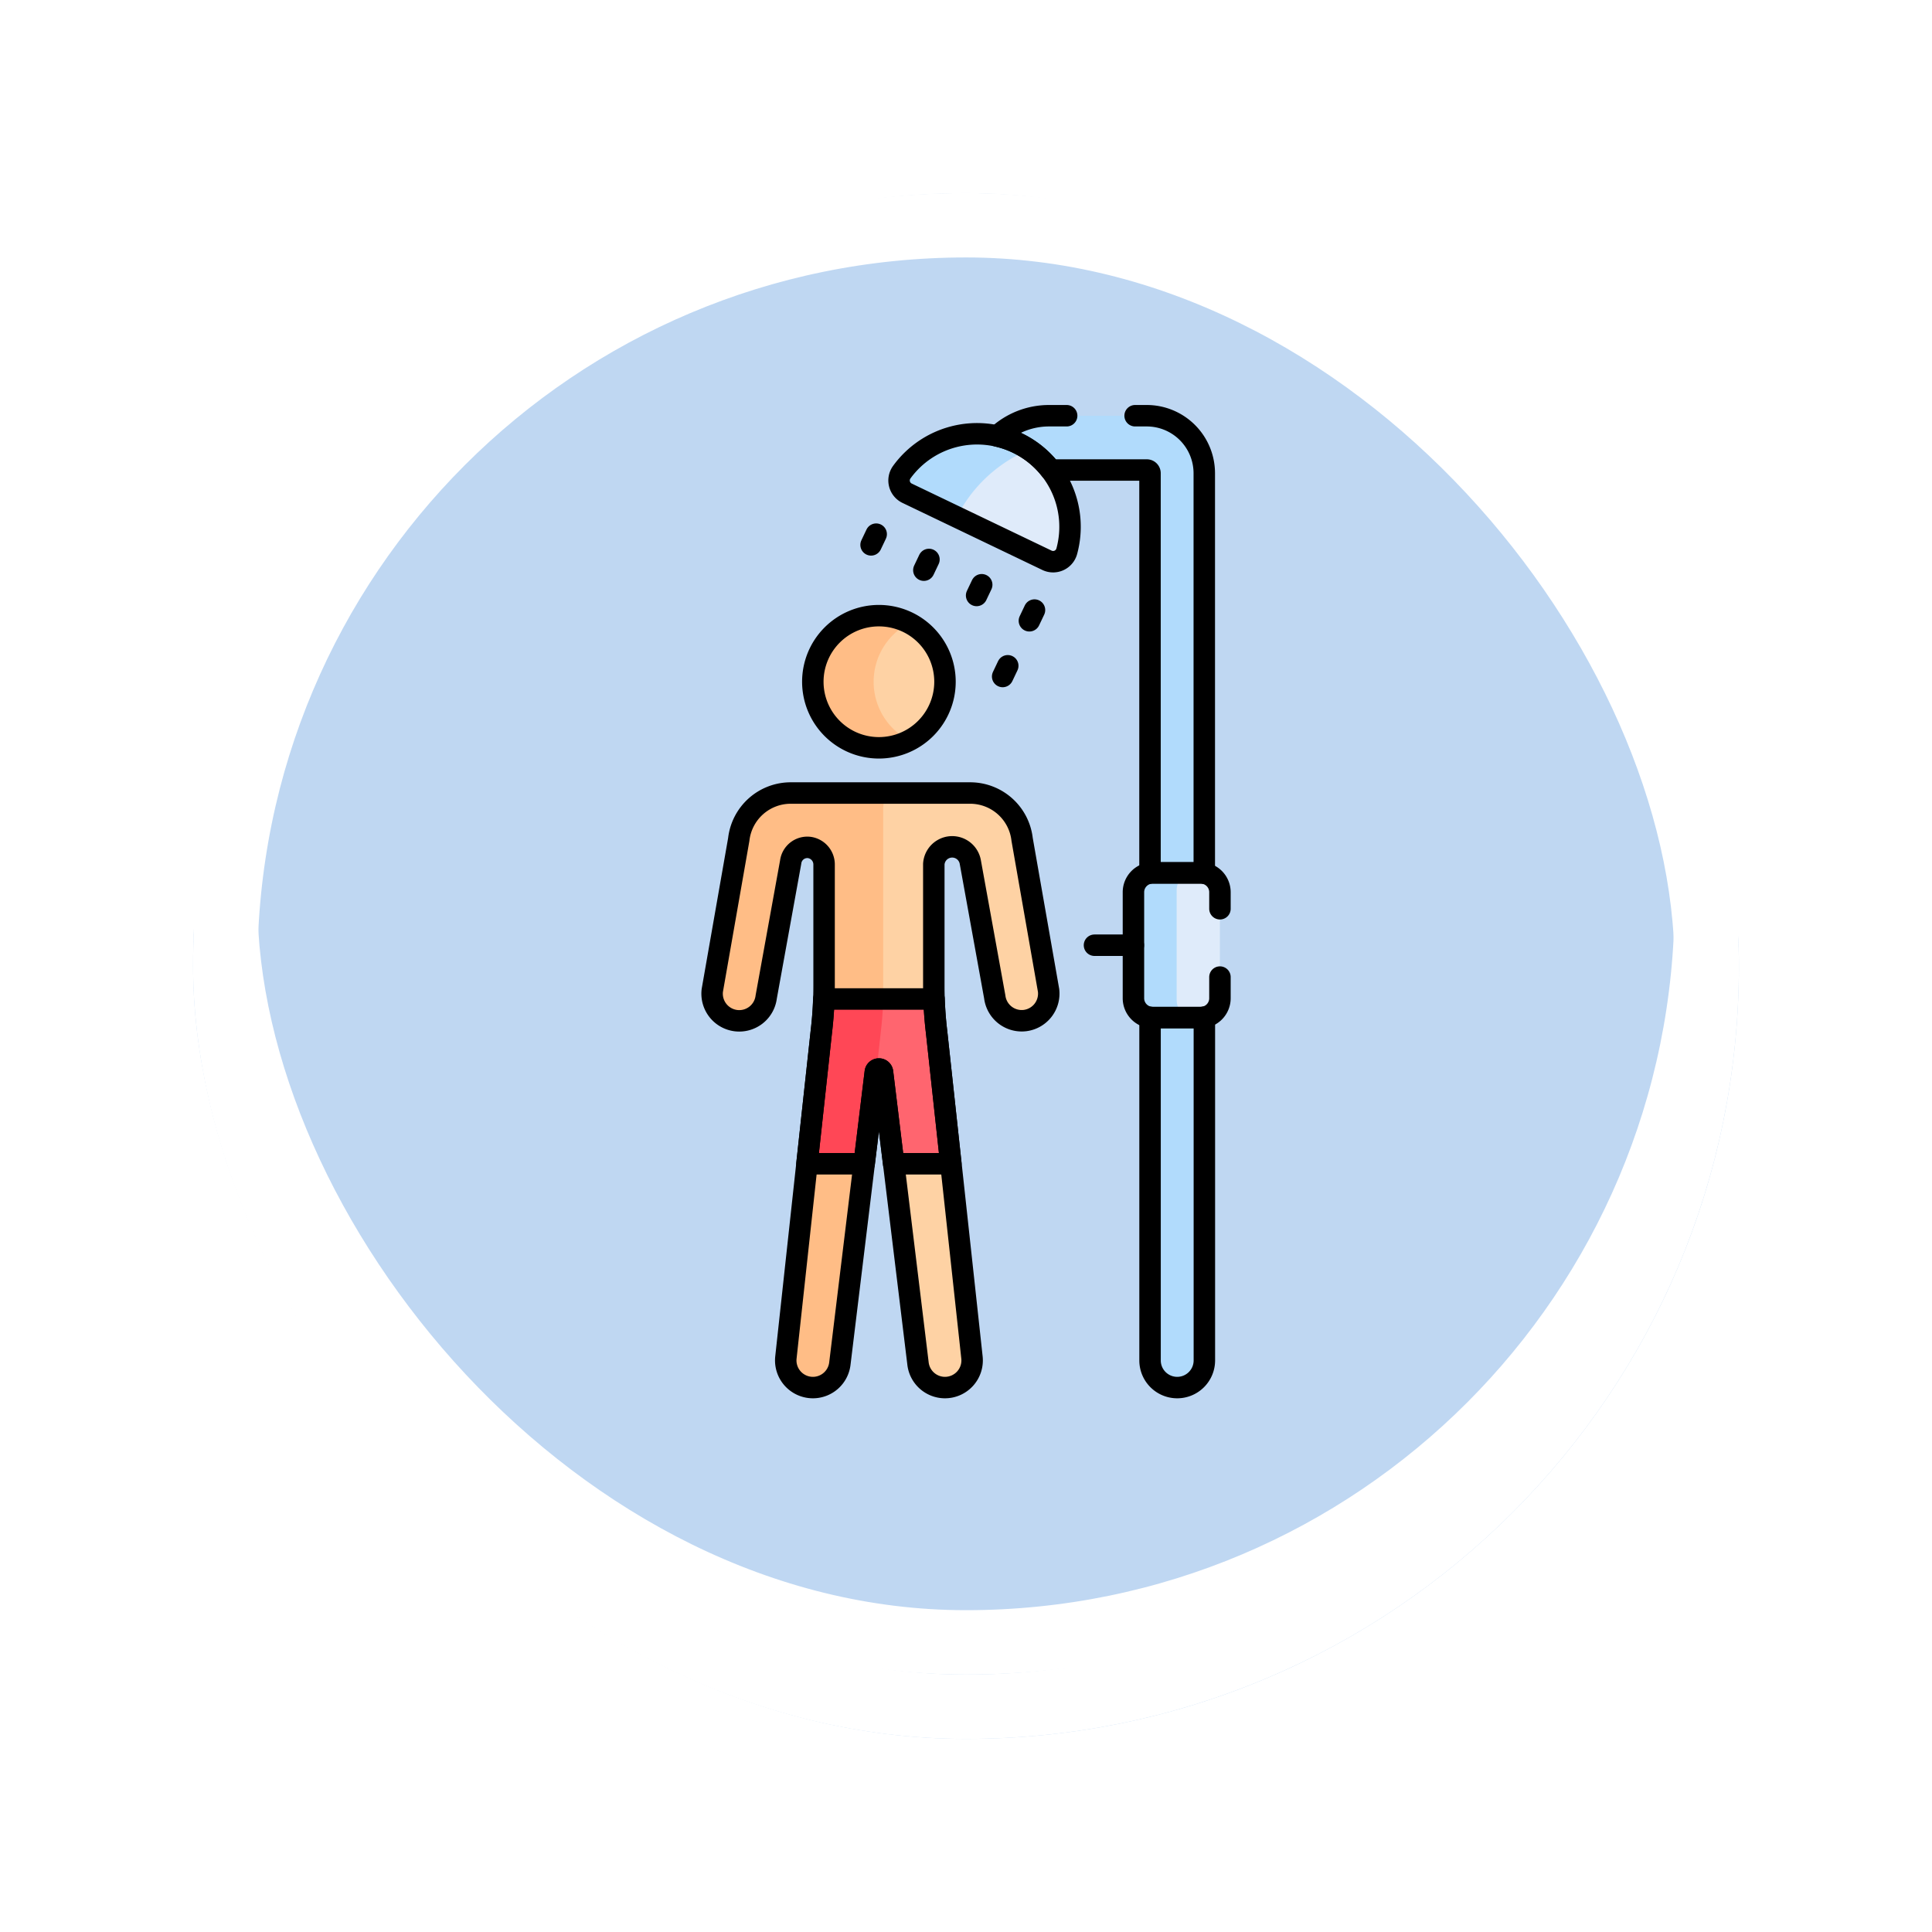 <svg xmlns="http://www.w3.org/2000/svg" xmlns:xlink="http://www.w3.org/1999/xlink" width="90.051" height="90.051" viewBox="0 0 90.051 90.051">
  <defs>
    <filter id="Rectángulo_400898" x="0" y="0" width="90.051" height="90.051" filterUnits="userSpaceOnUse">
      <feOffset dy="3" input="SourceAlpha"/>
      <feGaussianBlur stdDeviation="3" result="blur"/>
      <feFlood flood-opacity="0.161"/>
      <feComposite operator="in" in2="blur"/>
      <feComposite in="SourceGraphic"/>
    </filter>
    <clipPath id="clip-path">
      <path id="path2832" d="M0-682.665H46.665V-636H0Z" transform="translate(0 682.665)"/>
    </clipPath>
  </defs>
  <g id="Grupo_1112101" data-name="Grupo 1112101" transform="translate(-326.73 -3826.949)">
    <g id="Grupo_1098742" data-name="Grupo 1098742" transform="translate(335.73 3832.949)">
      <g transform="matrix(1, 0, 0, 1, -9, -6)" filter="url(#Rectángulo_400898)">
        <g id="Rectángulo_400898-2" data-name="Rectángulo 400898" transform="translate(9 6)" fill="#b4d1f0" stroke="#fff" stroke-width="3" opacity="0.859">
          <rect width="72.051" height="72.051" rx="36.025" stroke="none"/>
          <rect x="1.5" y="1.5" width="69.051" height="69.051" rx="34.525" fill="none"/>
        </g>
      </g>
      <g id="Rectángulo_400907" data-name="Rectángulo 400907" transform="translate(0 0)" fill="none" stroke="#fff" stroke-width="3">
        <rect width="72.051" height="72.051" rx="36.025" stroke="none"/>
        <rect x="1.5" y="1.5" width="69.051" height="69.051" rx="34.525" fill="none"/>
      </g>
    </g>
    <g id="g2826" transform="translate(348.423 4528.307)">
      <g id="g2828" transform="translate(0 -682.665)">
        <g id="g2830" transform="translate(0 0)" clip-path="url(#clip-path)">
          <g id="g2836" transform="translate(11.497 18.271)">
            <path id="path2838" d="M-213.757-125.342l-1.233-7.036a2.437,2.437,0,0,0-2.423-2.161h-8.361a2.437,2.437,0,0,0-2.423,2.161l-1.233,7.036a1.266,1.266,0,0,0,1.1,1.412,1.266,1.266,0,0,0,1.412-1.1l1.141-6.294A.781.781,0,0,1-224.9-132a.8.8,0,0,1,.68.8v5.659c0,.245-.007.49-.017.735h5.153c-.01-.245-.017-.49-.017-.735v-5.683a.858.858,0,0,1,1.7-.1l1.141,6.294a1.266,1.266,0,0,0,1.412,1.1,1.266,1.266,0,0,0,1.1-1.412" transform="translate(229.441 134.538)" fill="#fed2a4"/>
          </g>
          <g id="g2840" transform="translate(11.497 18.271)">
            <path id="path2842" d="M-70.875-132.594H-68.1v-9a1.088,1.088,0,0,1,.282-.729h-4.595a2.437,2.437,0,0,0-2.423,2.161l-1.233,7.036a1.266,1.266,0,0,0,1.1,1.412,1.266,1.266,0,0,0,1.412-1.1l1.141-6.294a.781.781,0,0,1,.874-.678.8.8,0,0,1,.68.8v5.659c0,.245-.007.49-.017.735" transform="translate(76.075 142.322)" fill="#ffbd86"/>
          </g>
          <g id="g2844" transform="translate(16.194 10.003)">
            <path id="path2846" d="M-83.945-41.972a3.08,3.08,0,0,1-3.08,3.08,3.08,3.08,0,0,1-3.08-3.08,3.08,3.08,0,0,1,3.08-3.08,3.08,3.08,0,0,1,3.08,3.08" transform="translate(90.104 45.052)" fill="#fed2a4"/>
          </g>
          <g id="g2848" transform="translate(16.194 10.003)">
            <path id="path2850" d="M-38.606-41.972a3.078,3.078,0,0,1,1.663-2.734,3.064,3.064,0,0,0-1.416-.345,3.08,3.08,0,0,0-3.08,3.08,3.08,3.08,0,0,0,3.08,3.08,3.065,3.065,0,0,0,1.416-.345,3.079,3.079,0,0,1-1.663-2.734" transform="translate(41.439 45.052)" fill="#ffbd86"/>
          </g>
          <g id="g2852" transform="translate(14.928 35.419)">
            <path id="path2854" d="M-13.68,0l-1,9.164a1.266,1.266,0,0,0,1.26,1.4A1.266,1.266,0,0,0-12.159,9.43L-11.012,0Z" transform="translate(14.684)" fill="#ffbd86"/>
          </g>
          <g id="g2856" transform="translate(19.947 35.419)">
            <path id="path2858" d="M-36.363,0h-2.668l1.147,9.43a1.266,1.266,0,0,0,1.257,1.133,1.266,1.266,0,0,0,1.26-1.4Z" transform="translate(39.031)" fill="#fed2a4"/>
          </g>
          <g id="g2860" transform="translate(24.798 0.684)">
            <path id="path2862" d="M-96.928-36.53v18.638a.9.9,0,0,1,.125-.01h2.232a.9.9,0,0,1,.174.017V-36.53a2.683,2.683,0,0,0-2.68-2.68h-4.567a3.533,3.533,0,0,0-2.4.949,4.343,4.343,0,0,1,.923.321,4.314,4.314,0,0,1,1.558,1.261h4.481a.149.149,0,0,1,.149.149" transform="translate(104.04 39.211)" fill="#b1dbfc"/>
          </g>
          <g id="g2864" transform="translate(31.91 28.719)">
            <path id="path2866" d="M-32.133-.232h-2.232a.9.9,0,0,1-.125-.01v15.99a1.266,1.266,0,0,0,1.266,1.266,1.266,1.266,0,0,0,1.266-1.266v-16a.906.906,0,0,1-.174.017" transform="translate(34.491 0.249)" fill="#b1dbfc"/>
          </g>
          <g id="g2868" transform="translate(15.918 27.87)">
            <path id="path2870" d="M-82.383-21.087q-.093-.771-.118-1.547h-5.141q-.026.776-.118,1.547l-.667,6.132h2.666l.519-4.269a.166.166,0,0,1,.168-.146h0a.166.166,0,0,1,.168.146l.52,4.269h2.666Z" transform="translate(88.428 22.635)" fill="#ff656f"/>
          </g>
          <g id="g2872" transform="translate(15.918 27.87)">
            <path id="path2874" d="M-44.29-44.968l.191-1.752q.093-.771.118-1.547h-2.773q-.026.776-.118,1.547l-.667,6.133h2.666l.519-4.269a.159.159,0,0,1,.064-.111" transform="translate(47.54 48.268)" fill="#ff4756"/>
          </g>
          <g id="g2876" transform="translate(31.134 21.901)">
            <path id="path2878" d="M-42.7,0h-2.232a.9.9,0,0,0-.9.9V6.026a.9.9,0,0,0,.9.9H-42.7a.9.9,0,0,0,.9-.9V.9a.9.9,0,0,0-.9-.9" transform="translate(45.833)" fill="#dfebfa"/>
          </g>
          <g id="g2880" transform="translate(31.134 21.901)">
            <path id="path2882" d="M-27.486-82.123v-5.125a.9.9,0,0,1,.9-.9H-28.6a.9.9,0,0,0-.9.9v5.125a.9.9,0,0,0,.9.9h2.017a.9.9,0,0,1-.9-.9" transform="translate(29.503 88.149)" fill="#b1dbfc"/>
          </g>
          <g id="g2884" transform="translate(20.22 1.455)">
            <path id="path2886" d="M-106.577-75.309a4.357,4.357,0,0,0-2.281-5.105A4.357,4.357,0,0,0-114.267-79a.667.667,0,0,0,.241.994l6.524,3.128a.667.667,0,0,0,.926-.435" transform="translate(114.396 80.835)" fill="#dfebfa"/>
          </g>
          <g id="g2888" transform="translate(20.22 1.455)">
            <path id="path2890" d="M-38.632-49.977a6.662,6.662,0,0,1,3.307-2.893,4.282,4.282,0,0,0-.6-.353,4.357,4.357,0,0,0-5.409,1.418.667.667,0,0,0,.241.994l2.328,1.116a1.471,1.471,0,0,1,.136-.282" transform="translate(41.466 53.644)" fill="#b1dbfc"/>
          </g>
          <g id="g2892" transform="translate(16.194 10.003)">
            <path id="path2894" d="M-83.945-41.972a3.08,3.08,0,0,1-3.08,3.08,3.08,3.08,0,0,1-3.08-3.08,3.08,3.08,0,0,1,3.08-3.08A3.08,3.08,0,0,1-83.945-41.972Z" transform="translate(90.104 45.052)" fill="none" stroke="#000" stroke-linecap="round" stroke-linejoin="round" stroke-miterlimit="10" stroke-width="1"/>
          </g>
          <g id="g2896" transform="translate(11.497 18.271)">
            <path id="path2898" d="M-213.757-125.342l-1.233-7.036a2.437,2.437,0,0,0-2.423-2.161h-8.361a2.437,2.437,0,0,0-2.423,2.161l-1.233,7.036a1.266,1.266,0,0,0,1.1,1.412,1.266,1.266,0,0,0,1.412-1.1l1.141-6.294A.781.781,0,0,1-224.9-132a.8.8,0,0,1,.68.8v5.659a17.925,17.925,0,0,1-.13,2.151L-226-108.227a1.266,1.266,0,0,0,1.26,1.4,1.266,1.266,0,0,0,1.257-1.133l1.651-13.568a.166.166,0,0,1,.169-.146h0a.166.166,0,0,1,.168.146l1.651,13.568a1.266,1.266,0,0,0,1.257,1.133,1.266,1.266,0,0,0,1.26-1.4l-1.649-15.166a17.946,17.946,0,0,1-.13-2.152v-5.683a.858.858,0,0,1,1.7-.1l1.141,6.294a1.266,1.266,0,0,0,1.412,1.1A1.266,1.266,0,0,0-213.757-125.342Z" transform="translate(229.441 134.538)" fill="none" stroke="#000" stroke-linecap="round" stroke-linejoin="round" stroke-miterlimit="10" stroke-width="1"/>
          </g>
          <g id="g2900" transform="translate(20.212 1.526)">
            <path id="path2902" d="M-106.535-74.644a4.336,4.336,0,0,0-2.308-5.05,4.335,4.335,0,0,0-5.382,1.362.659.659,0,0,0,.247.982l6.524,3.128A.659.659,0,0,0-106.535-74.644Z" transform="translate(114.352 80.12)" fill="none" stroke="#000" stroke-linecap="round" stroke-linejoin="round" stroke-miterlimit="10" stroke-width="1"/>
          </g>
          <g id="g2904" transform="translate(18.908 6.204)">
            <path id="path2906" d="M-3.237,0l-.238.5" transform="translate(3.475)" fill="none" stroke="#000" stroke-linecap="round" stroke-linejoin="round" stroke-miterlimit="10" stroke-width="1"/>
          </g>
          <g id="g2908" transform="translate(21.368 7.383)">
            <path id="path2910" d="M-3.237,0l-.238.5" transform="translate(3.475)" fill="none" stroke="#000" stroke-linecap="round" stroke-linejoin="round" stroke-miterlimit="10" stroke-width="1"/>
          </g>
          <g id="g2912" transform="translate(23.827 8.562)">
            <path id="path2914" d="M-3.237,0l-.238.5" transform="translate(3.475)" fill="none" stroke="#000" stroke-linecap="round" stroke-linejoin="round" stroke-miterlimit="10" stroke-width="1"/>
          </g>
          <g id="g2916" transform="translate(26.287 9.742)">
            <path id="path2918" d="M-3.237,0l-.238.5" transform="translate(3.475)" fill="none" stroke="#000" stroke-linecap="round" stroke-linejoin="round" stroke-miterlimit="10" stroke-width="1"/>
          </g>
          <g id="g2920" transform="translate(25.041 12.339)">
            <path id="path2922" d="M-3.237,0l-.238.5" transform="translate(3.475)" fill="none" stroke="#000" stroke-linecap="round" stroke-linejoin="round" stroke-miterlimit="10" stroke-width="1"/>
          </g>
          <g id="g2924" transform="translate(31.91 28.719)">
            <path id="path2926" d="M-32.133-.232h-2.232a.9.9,0,0,1-.125-.01v15.99a1.266,1.266,0,0,0,1.266,1.266,1.266,1.266,0,0,0,1.266-1.266v-16A.906.906,0,0,1-32.133-.232Z" transform="translate(34.491 0.249)" fill="none" stroke="#000" stroke-linecap="round" stroke-linejoin="round" stroke-miterlimit="10" stroke-width="1"/>
          </g>
          <g id="g2928" transform="translate(29.321 25.364)">
            <path id="path2930" d="M-24.712,0h-1.813" transform="translate(26.525 0)" fill="none" stroke="#000" stroke-linecap="round" stroke-linejoin="round" stroke-miterlimit="10" stroke-width="1"/>
          </g>
          <g id="g2932" transform="translate(15.918 27.87)">
            <path id="path2934" d="M-82.383-21.087q-.093-.771-.118-1.547h-5.141q-.026.776-.118,1.547l-.667,6.132h2.666l.519-4.269a.166.166,0,0,1,.168-.146h0a.166.166,0,0,1,.168.146l.52,4.269h2.666Z" transform="translate(88.428 22.635)" fill="none" stroke="#000" stroke-linecap="round" stroke-linejoin="round" stroke-miterlimit="10" stroke-width="1"/>
          </g>
          <g id="g2936" transform="translate(24.798 0.684)">
            <path id="path2938" d="M-43.975,0h-.831a3.534,3.534,0,0,0-2.4.948,4.349,4.349,0,0,1,.923.321A4.315,4.315,0,0,1-44.72,2.531h4.481a.149.149,0,0,1,.149.149V21.318a.9.9,0,0,1,.125-.01h2.232a.9.9,0,0,1,.173.017V2.68A2.683,2.683,0,0,0-40.238,0h-.546" transform="translate(47.201)" fill="none" stroke="#000" stroke-linecap="round" stroke-linejoin="round" stroke-miterlimit="10" stroke-width="1"/>
          </g>
          <g id="g2940" transform="translate(31.135 21.992)">
            <path id="path2942" d="M-54.973-22.785v-.771a.9.9,0,0,0-.9-.9h-2.232a.9.9,0,0,0-.9.9v4.943a.9.9,0,0,0,.9.9h2.232a.9.9,0,0,0,.9-.9V-19.6" transform="translate(59.007 24.457)" fill="none" stroke="#000" stroke-linecap="round" stroke-linejoin="round" stroke-miterlimit="10" stroke-width="1"/>
          </g>
        </g>
      </g>
    </g>
  </g>
</svg>
